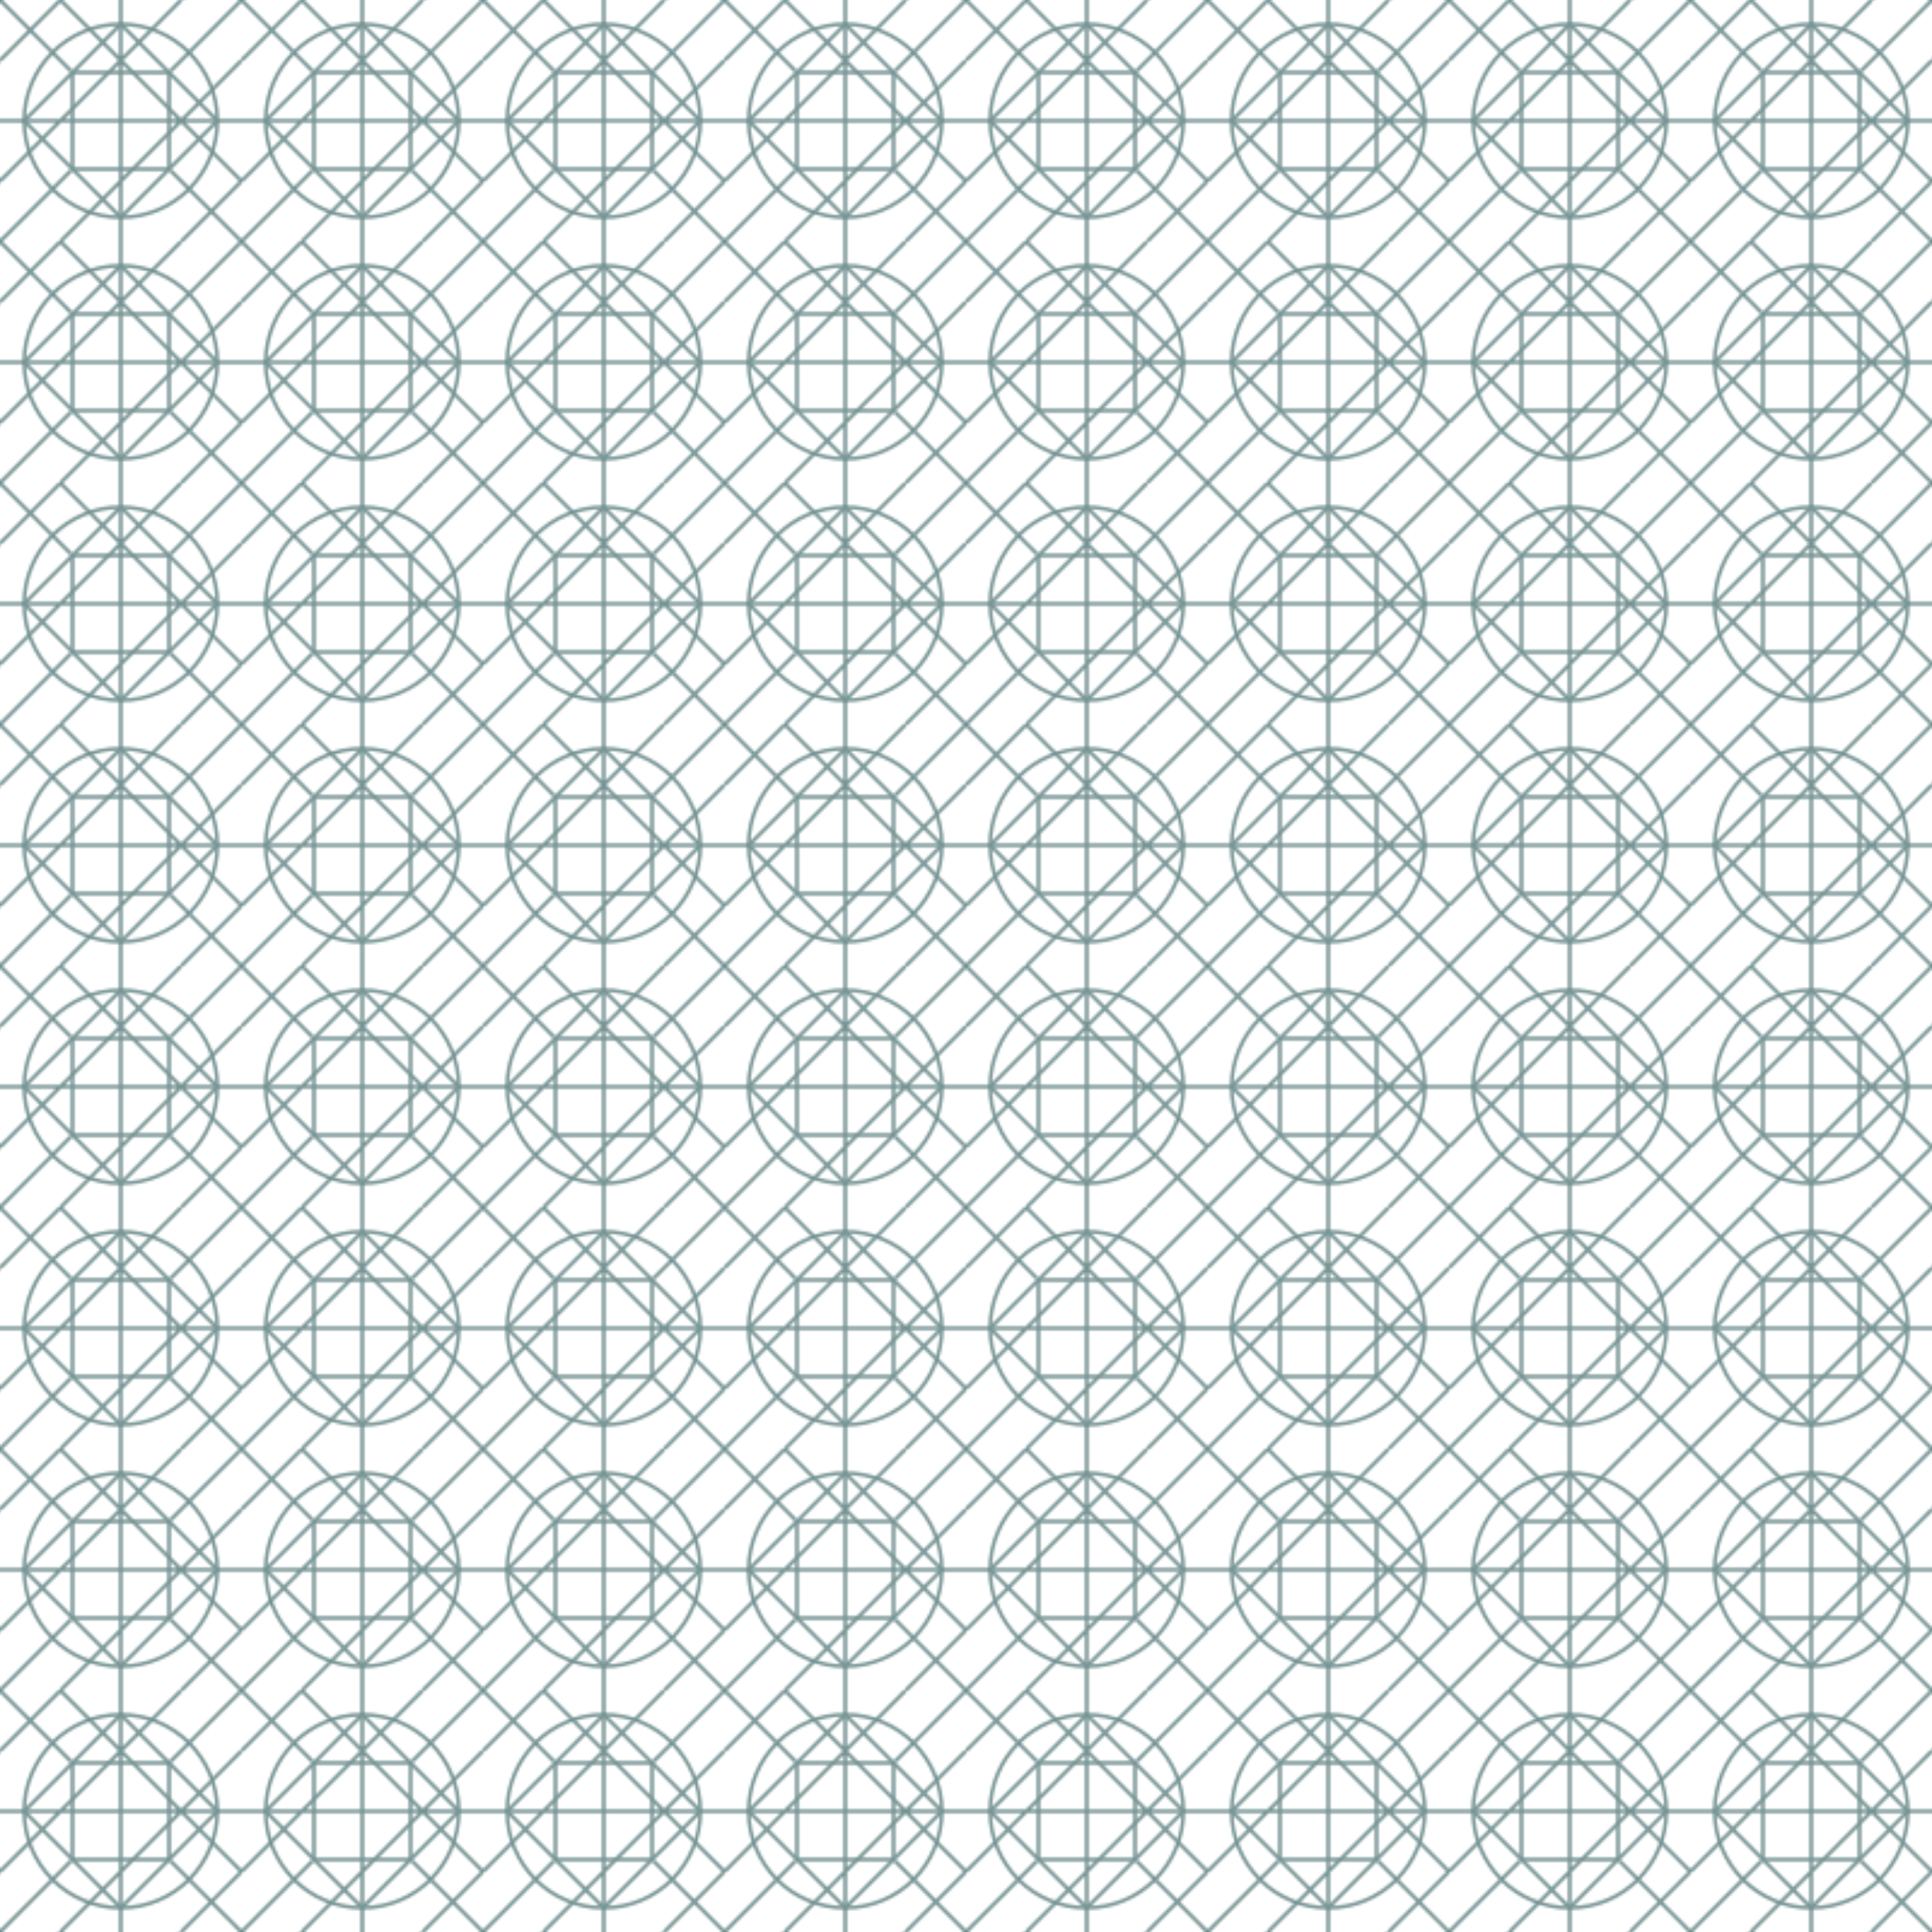 <svg xmlns="http://www.w3.org/2000/svg" width="800" height="800" viewBox="0 0 800 800">
  <defs>
    <pattern id="pattern" x="0" y="0" width="100" height="100" patternUnits="userSpaceOnUse">
      <g fill="none" stroke="#1c4c4c" stroke-width="1.5" opacity="0.6">
        <path d="M50,0 L50,100 M0,50 L100,50 M25,0 L100,75 M0,75 L75,0 M75,100 L100,75 M0,25 L25,0 M100,25 L25,100 M0,25 L25,0" />
        <circle cx="50" cy="50" r="40" />
        <path d="M70.7,70.7 L100,100 M70.7,29.3 L100,0 M29.3,70.7 L0,100 M29.3,29.3 L0,0" />
        <path d="M50,10 L10,50 L50,90 L90,50 Z" />
        <path d="M30,30 L70,30 L70,70 L30,70 Z" />
      </g>
    </pattern>
  </defs>
  <rect width="100%" height="100%" fill="url(#pattern)" />
</svg>
